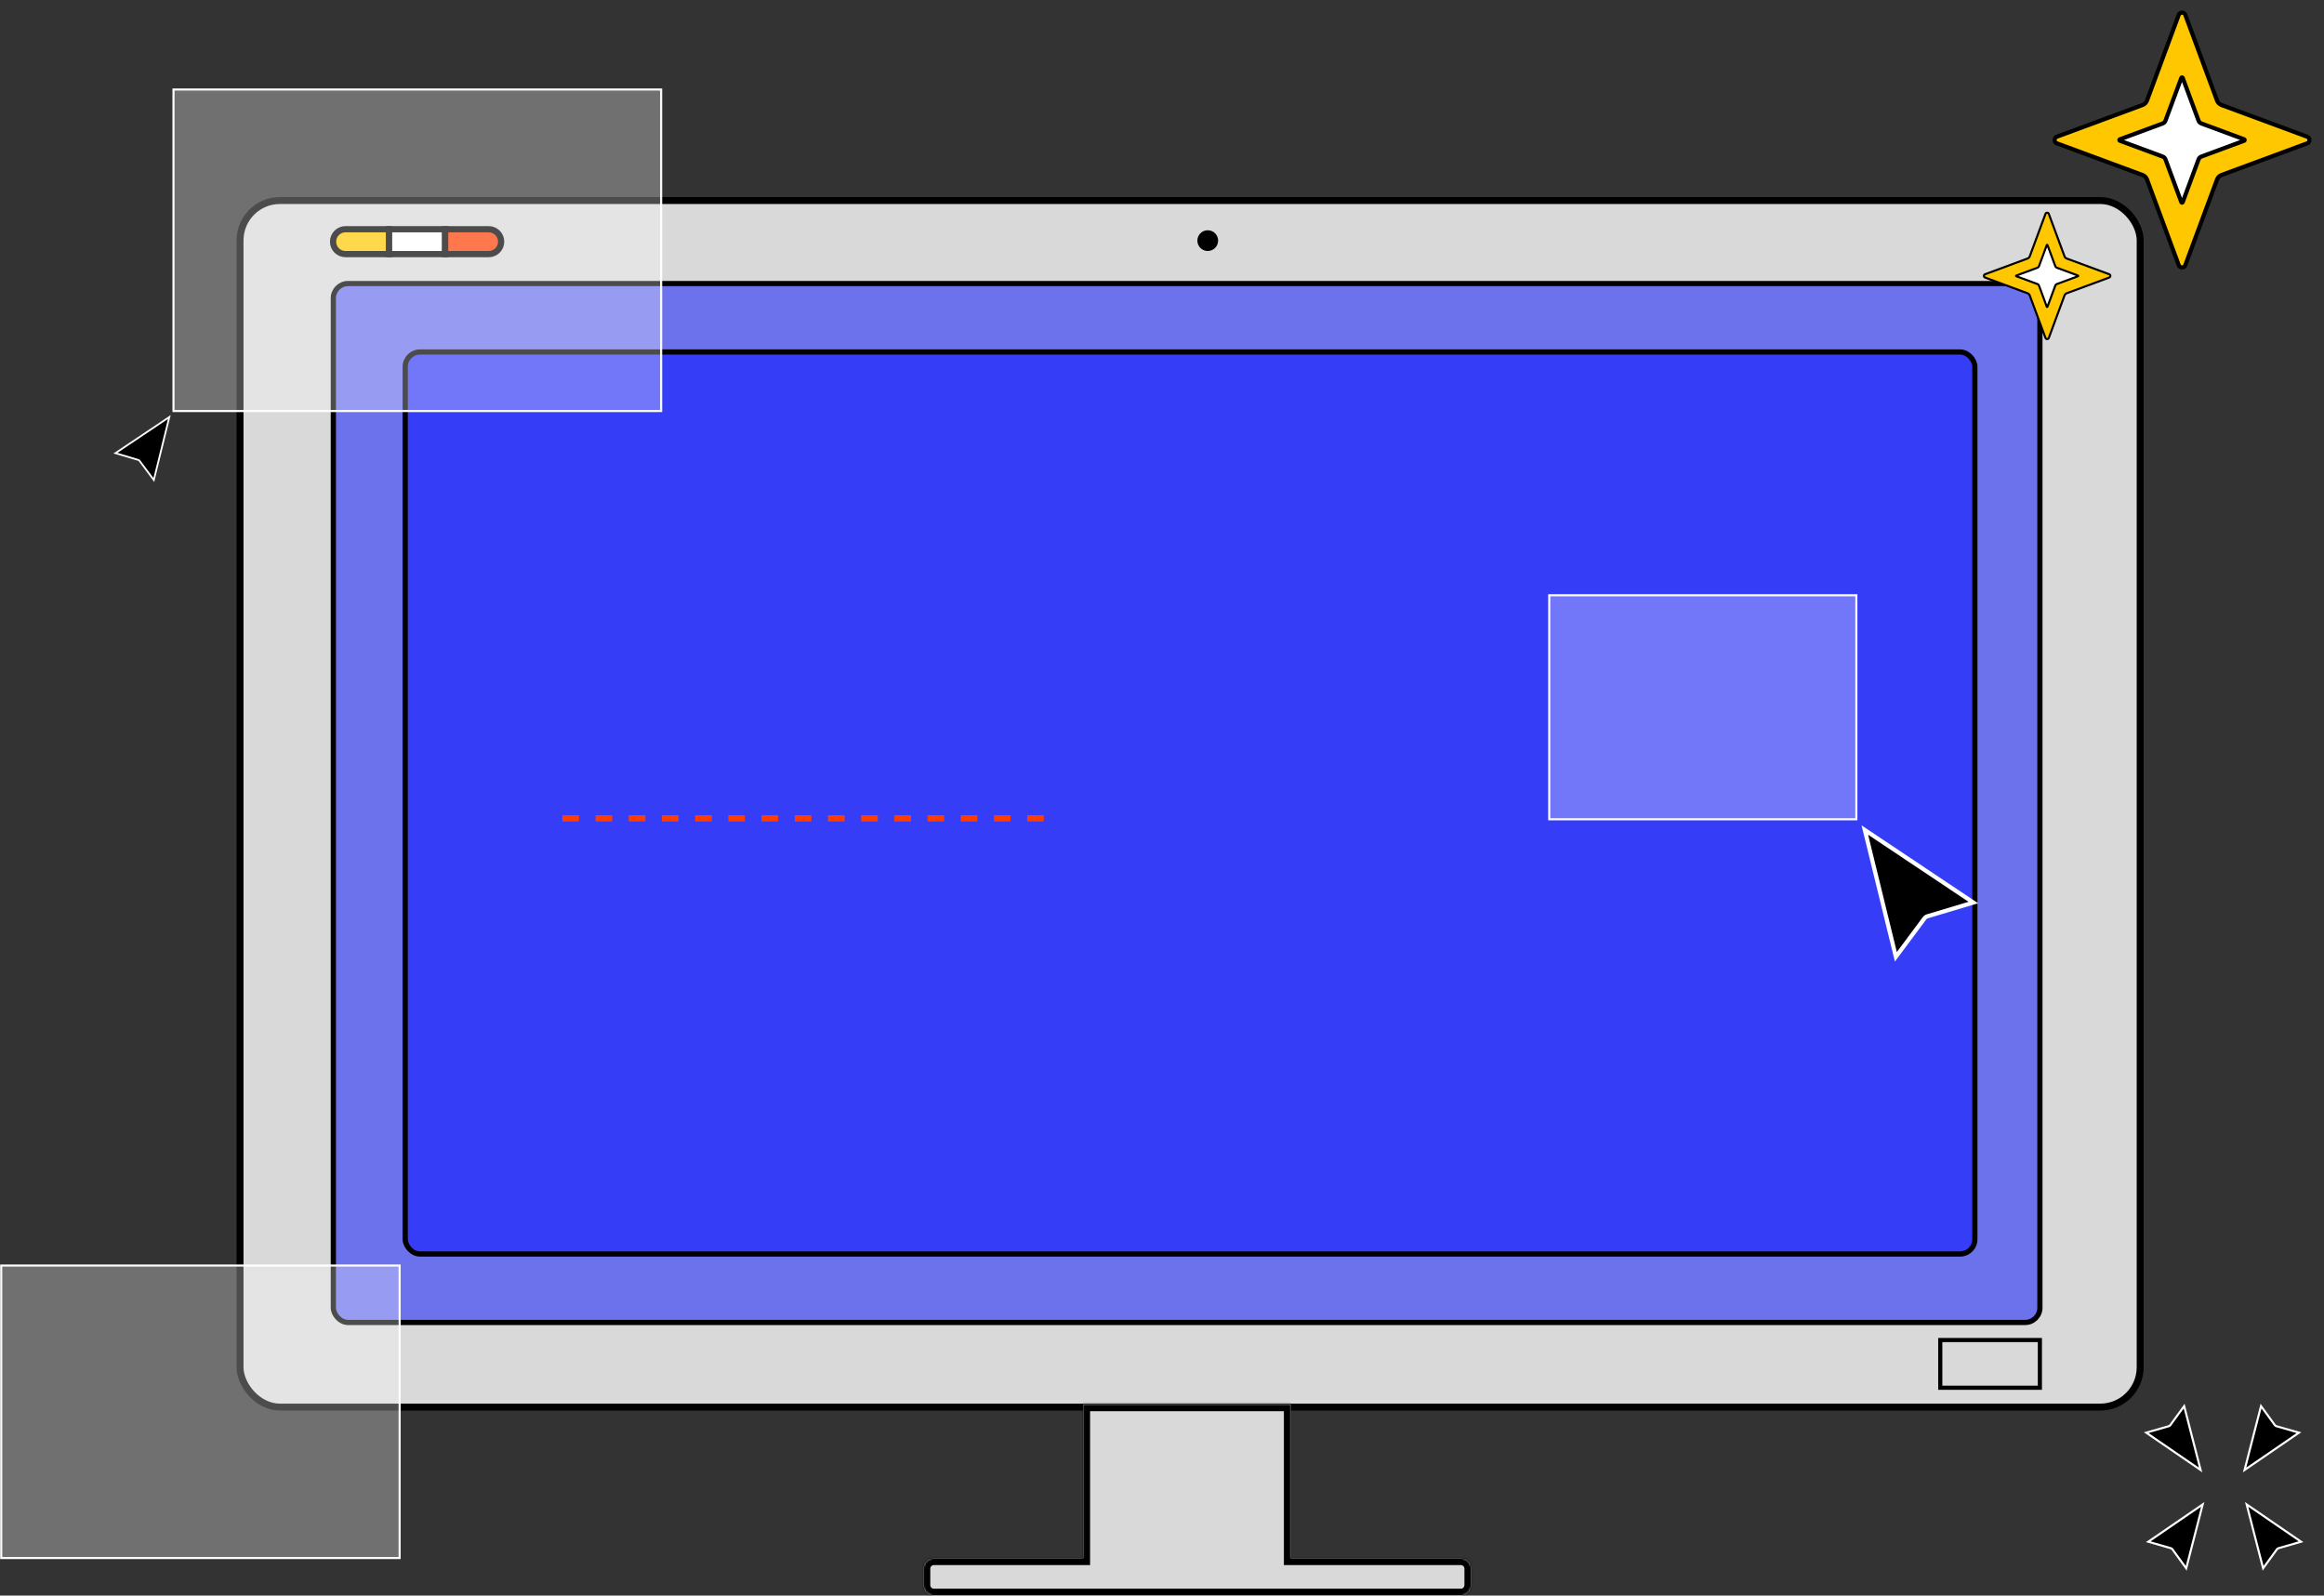 <svg width="1120" height="769" viewBox="0 0 1120 769" fill="none" xmlns="http://www.w3.org/2000/svg">
<rect x="0" y="0" width="1120" height="769" fill="#333333" stroke="none"/>
<rect x="115.681" y="96.649" width="915.725" height="581.521" rx="19.218" fill="#D9D9D9" stroke="black" stroke-width="3.342"/>
<rect x="160.636" y="136.654" width="822.45" height="500.719" rx="7.102" fill="#000AFF" fill-opacity="0.5" stroke="black" stroke-width="2.507"/>
<rect x="195.285" y="169.653" width="756.453" height="434.722" rx="7.102" fill="#000AFF" fill-opacity="0.5" stroke="black" stroke-width="2.507"/>
<mask id="path-4-inside-1_376_3" fill="white">
<path fill-rule="evenodd" clip-rule="evenodd" d="M622.044 676.842H522.037V714.833V751.004H450.031C447.27 751.004 445.031 753.243 445.031 756.004V760.002V764C445.031 766.761 447.27 769 450.031 769H704.051C706.812 769 709.051 766.761 709.051 764V756.004C709.051 753.243 706.812 751.004 704.051 751.004H622.044V676.842Z"/>
</mask>
<path fill-rule="evenodd" clip-rule="evenodd" d="M622.044 676.842H522.037V714.833V751.004H450.031C447.27 751.004 445.031 753.243 445.031 756.004V760.002V764C445.031 766.761 447.27 769 450.031 769H704.051C706.812 769 709.051 766.761 709.051 764V756.004C709.051 753.243 706.812 751.004 704.051 751.004H622.044V676.842Z" fill="#D9D9D9"/>
<path d="M522.037 676.842V673.542H518.737V676.842H522.037ZM622.044 676.842H625.344V673.542H622.044V676.842ZM522.037 751.004V754.304H525.337V751.004H522.037ZM622.044 751.004H618.744V754.304H622.044V751.004ZM522.037 680.142H622.044V673.542H522.037V680.142ZM525.337 714.833V676.842H518.737V714.833H525.337ZM525.337 751.004V714.833H518.737V751.004H525.337ZM450.031 754.304H522.037V747.704H450.031V754.304ZM448.331 756.004C448.331 755.065 449.092 754.304 450.031 754.304V747.704C445.447 747.704 441.731 751.42 441.731 756.004H448.331ZM448.331 760.002V756.004H441.731V760.002H448.331ZM448.331 764V760.002H441.731V764H448.331ZM450.031 765.7C449.092 765.7 448.331 764.939 448.331 764H441.731C441.731 768.584 445.447 772.3 450.031 772.3V765.7ZM704.051 765.7H450.031V772.3H704.051V765.7ZM705.751 764C705.751 764.939 704.989 765.7 704.051 765.7V772.3C708.635 772.3 712.351 768.584 712.351 764H705.751ZM705.751 756.004V764H712.351V756.004H705.751ZM704.051 754.304C704.989 754.304 705.751 755.065 705.751 756.004H712.351C712.351 751.42 708.635 747.704 704.051 747.704V754.304ZM622.044 754.304H704.051V747.704H622.044V754.304ZM618.744 676.842V751.004H625.344V676.842H618.744Z" fill="black" mask="url(#path-4-inside-1_376_3)"/>
<path d="M913.669 461.139L898.718 400.055L951.021 434.992L928.864 441.622C928.31 441.788 927.824 442.128 927.479 442.592L913.669 461.139Z" fill="black" stroke="white" stroke-width="2"/>
<line x1="271.02" y1="394.408" x2="507.037" y2="394.408" stroke="#FF3D00" stroke-width="3" stroke-dasharray="8 8"/>
<path d="M166.51 110.475H187.514V122.471H166.51C163.197 122.471 160.512 119.786 160.512 116.473C160.512 113.16 163.197 110.475 166.51 110.475Z" fill="#FFC700" stroke="black" stroke-width="3"/>
<rect x="187.514" y="110.475" width="27.002" height="11.996" fill="white" stroke="black" stroke-width="3"/>
<path d="M214.516 110.475H235.52C238.832 110.475 241.518 113.16 241.518 116.473C241.518 119.786 238.832 122.471 235.52 122.471H214.516V110.475Z" fill="#FF3D00" stroke="black" stroke-width="3"/>
<ellipse cx="582.043" cy="115.973" rx="5" ry="4.999" fill="black"/>
<path d="M991.265 65.89L1032.53 50.626C1033.54 50.251 1034.34 49.453 1034.71 48.44L1049.98 7.188C1050.53 5.708 1052.62 5.708 1053.17 7.188L1068.44 48.44C1068.82 49.453 1069.61 50.251 1070.63 50.626L1111.89 65.89C1113.37 66.437 1113.37 68.531 1111.89 69.079L1070.63 84.343C1069.61 84.717 1068.82 85.516 1068.44 86.528L1053.17 127.781C1052.62 129.26 1050.53 129.26 1049.98 127.781L1034.71 86.528C1034.34 85.516 1033.54 84.717 1032.53 84.343L991.265 69.079C989.784 68.531 989.784 66.437 991.265 65.89Z" fill="#FFC700" stroke="black" stroke-width="2"/>
<path d="M1021.59 67.156L1042.23 59.524C1042.87 59.286 1043.38 58.779 1043.61 58.136L1051.25 37.51C1051.36 37.205 1051.79 37.205 1051.9 37.51L1059.54 58.136C1059.78 58.779 1060.28 59.286 1060.93 59.524L1081.56 67.156C1081.86 67.269 1081.86 67.7 1081.56 67.812L1060.93 75.444C1060.28 75.682 1059.78 76.189 1059.54 76.833L1051.9 97.459C1051.79 97.763 1051.36 97.763 1051.25 97.459L1043.61 76.833C1043.38 76.189 1042.87 75.682 1042.23 75.444L1021.59 67.812C1021.29 67.7 1021.29 67.269 1021.59 67.156Z" fill="white" stroke="black" stroke-width="2"/>
<path d="M956.667 132.172L977.115 124.607C977.622 124.42 978.021 124.021 978.208 123.514L985.776 103.071C986.05 102.331 987.096 102.331 987.37 103.071L994.937 123.514C995.125 124.021 995.524 124.42 996.03 124.607L1016.48 132.172C1017.22 132.446 1017.22 133.492 1016.48 133.766L996.03 141.331C995.524 141.518 995.125 141.917 994.937 142.424L987.37 162.867C987.096 163.607 986.05 163.607 985.776 162.867L978.208 142.424C978.021 141.917 977.622 141.518 977.115 141.331L956.667 133.766C955.926 133.492 955.926 132.446 956.667 132.172Z" fill="#FFC700" stroke="black"/>
<path d="M971.707 132.805L981.932 129.023C982.253 128.904 982.507 128.65 982.626 128.329L986.409 118.107C986.466 117.954 986.681 117.954 986.738 118.107L990.521 128.329C990.64 128.65 990.894 128.904 991.215 129.023L1001.44 132.805C1001.59 132.861 1001.59 133.077 1001.44 133.133L991.215 136.915C990.894 137.034 990.64 137.288 990.521 137.609L986.738 147.831C986.681 147.984 986.466 147.984 986.409 147.831L982.626 137.609C982.507 137.288 982.253 137.034 981.932 136.915L971.707 133.133C971.555 133.077 971.555 132.861 971.707 132.805Z" fill="white" stroke="black"/>
<path d="M1090.65 755.855L1082.73 725.085L1108.94 743.057L1098.04 746.187C1097.75 746.27 1097.5 746.446 1097.32 746.688L1090.65 755.855Z" fill="black" stroke="white"/>
<path d="M1053.6 755.855L1061.53 725.085L1035.32 743.057L1046.22 746.187C1046.5 746.27 1046.76 746.446 1046.93 746.688L1053.6 755.855Z" fill="black" stroke="white"/>
<path d="M1089.65 677.7L1081.73 708.47L1107.94 690.498L1097.04 687.368C1096.75 687.285 1096.5 687.109 1096.32 686.867L1089.65 677.7Z" fill="black" stroke="white"/>
<path d="M1052.6 677.7L1060.53 708.47L1034.32 690.498L1045.22 687.368C1045.5 687.285 1045.76 687.109 1045.93 686.867L1052.6 677.7Z" fill="black" stroke="white"/>
<path d="M74.128 231.339L81.605 200.998L55.642 218.399L66.636 221.672C66.898 221.75 67.128 221.911 67.291 222.131L74.128 231.339Z" fill="black" stroke="white" stroke-width="0.844"/>
<rect x="746.617" y="286.888" width="148.011" height="107.975" fill="white" fill-opacity="0.3" stroke="white"/>
<rect x="0.582" y="609.949" width="192.014" height="140.967" fill="white" fill-opacity="0.3" stroke="white"/>
<rect x="83.606" y="43.141" width="235.017" height="154.964" fill="white" fill-opacity="0.3" stroke="white"/>
<rect x="935.068" y="645.85" width="48.004" height="22.994" fill="#D9D9D9" stroke="black" stroke-width="2"/>
</svg>
